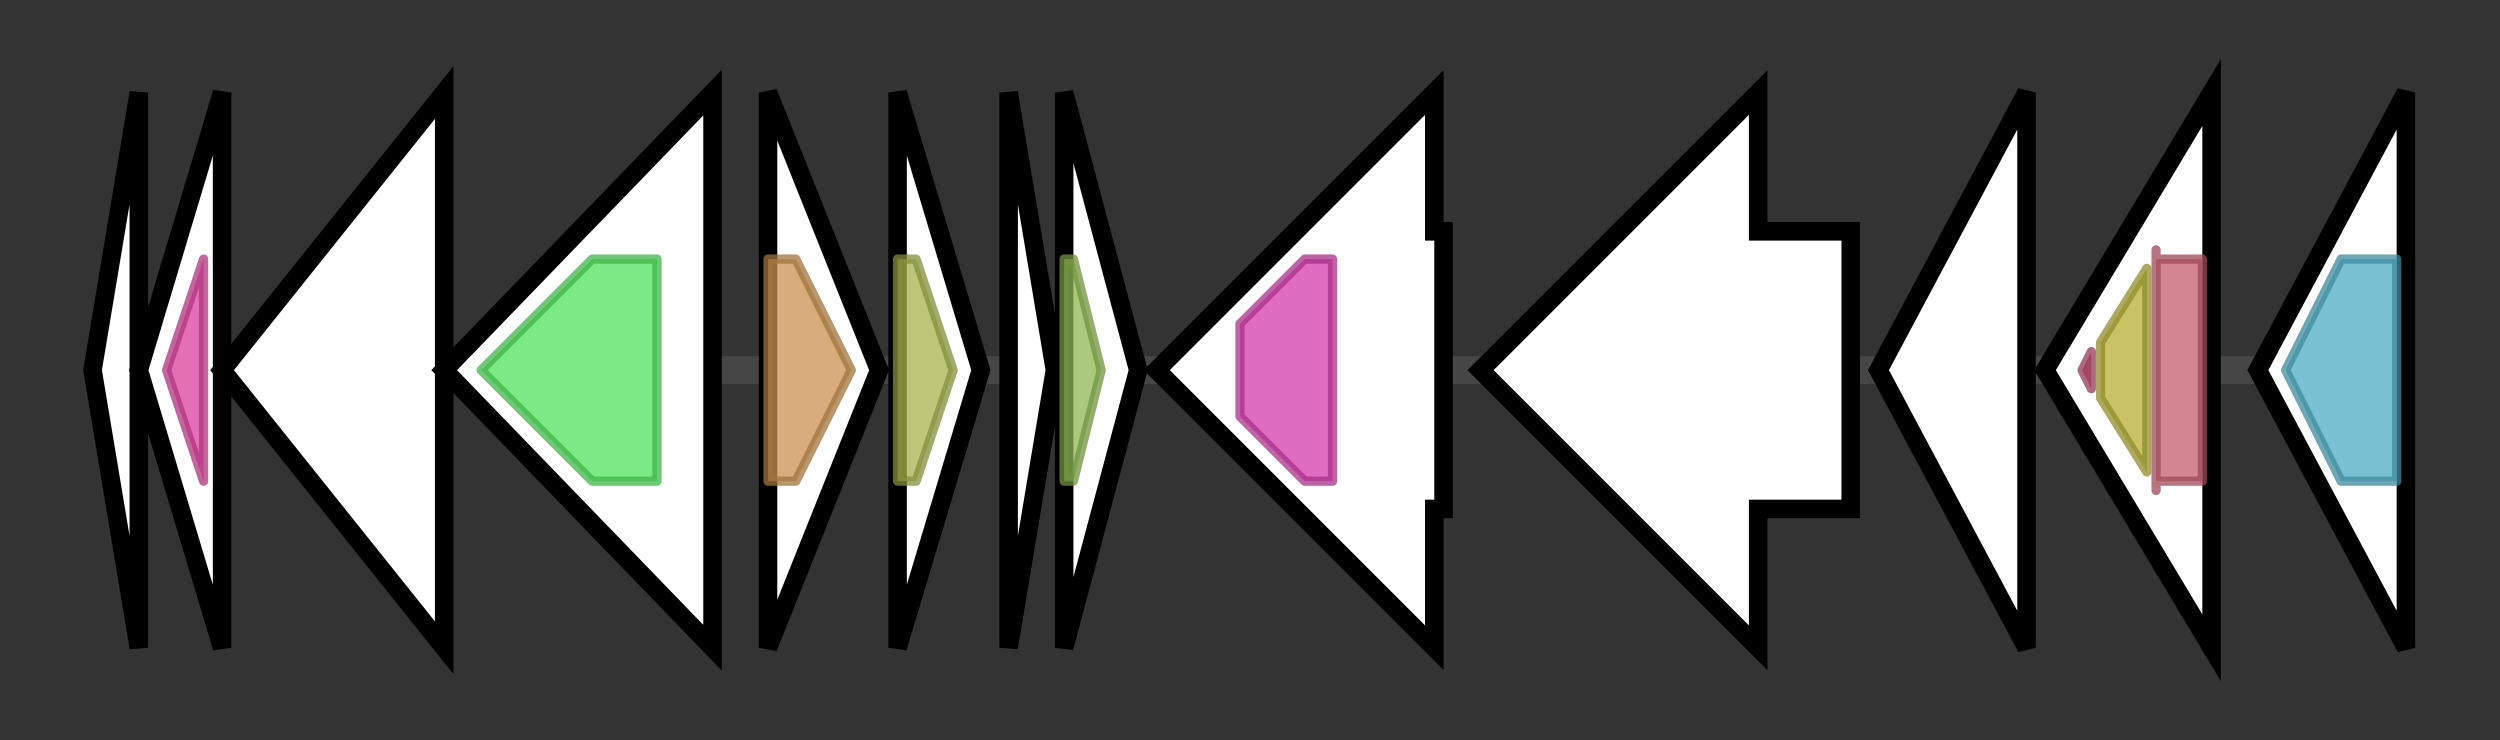 <svg version="1.1" baseProfile="full" xmlns="http://www.w3.org/2000/svg" width="270.167" height="80">
	<rect width="100%" height="100%" fill="#333333" stroke="none"/>
	<g>
		<line x1="10" y1="40.0" x2="260.167" y2="40.0" style="stroke:rgb(70,70,70); stroke-width:3 "/>
		<g>
			<title> (ctg83_1)</title>
			<polygon class=" (ctg83_1)" points="10,40 15,10 15,70" fill="rgb(255,255,255)" fill-opacity="1.0" stroke="rgb(0,0,0)" stroke-width="2"  />
		</g>
		<g>
			<title> (ctg83_2)</title>
			<polygon class=" (ctg83_2)" points="15,40 24,10 24,70" fill="rgb(255,255,255)" fill-opacity="1.0" stroke="rgb(0,0,0)" stroke-width="2"  />
			<g>
				<title>PqqD (PF05402)
"Coenzyme PQQ synthesis protein D (PqqD)"</title>
				<polygon class="PF05402" points="18,40 22,28 22,28 22,52 22,52" stroke-linejoin="round" width="7" height="24" fill="rgb(218,64,155)" stroke="rgb(174,51,124)" stroke-width="1" opacity="0.75" />
			</g>
		</g>
		<g>
			<title> (ctg83_3)</title>
			<polygon class=" (ctg83_3)" points="24,40 48,10 48,70" fill="rgb(255,255,255)" fill-opacity="1.0" stroke="rgb(0,0,0)" stroke-width="2"  />
		</g>
		<g>
			<title> (ctg83_4)</title>
			<polygon class=" (ctg83_4)" points="48,40 77,10 77,70" fill="rgb(255,255,255)" fill-opacity="1.0" stroke="rgb(0,0,0)" stroke-width="2"  />
			<g>
				<title>DUF4097 (PF13349)
"Putative adhesin"</title>
				<polygon class="PF13349" points="52,40 64,28 71,28 71,52 64,52" stroke-linejoin="round" width="23" height="24" fill="rgb(80,226,91)" stroke="rgb(64,180,72)" stroke-width="1" opacity="0.75" />
			</g>
		</g>
		<g>
			<title> (ctg83_5)</title>
			<polygon class=" (ctg83_5)" points="83,10 95,40 83,70" fill="rgb(255,255,255)" fill-opacity="1.0" stroke="rgb(0,0,0)" stroke-width="2"  />
			<g>
				<title>DapB_N (PF01113)
"Dihydrodipicolinate reductase, N-terminus"</title>
				<polygon class="PF01113" points="83,28 86,28 92,40 86,52 83,52" stroke-linejoin="round" width="10" height="24" fill="rgb(200,146,79)" stroke="rgb(160,116,63)" stroke-width="1" opacity="0.75" />
			</g>
		</g>
		<g>
			<title> (ctg83_6)</title>
			<polygon class=" (ctg83_6)" points="97,10 106,40 97,70" fill="rgb(255,255,255)" fill-opacity="1.0" stroke="rgb(0,0,0)" stroke-width="2"  />
			<g>
				<title>DapB_C (PF05173)
"Dihydrodipicolinate reductase, C-terminus"</title>
				<polygon class="PF05173" points="97,28 99,28 103,40 99,52 97,52" stroke-linejoin="round" width="8" height="24" fill="rgb(165,178,75)" stroke="rgb(132,142,60)" stroke-width="1" opacity="0.75" />
			</g>
		</g>
		<g>
			<title> (ctg83_7)</title>
			<polygon class=" (ctg83_7)" points="109,10 114,40 109,70" fill="rgb(255,255,255)" fill-opacity="1.0" stroke="rgb(0,0,0)" stroke-width="2"  />
		</g>
		<g>
			<title> (ctg83_8)</title>
			<polygon class=" (ctg83_8)" points="115,10 123,40 115,70" fill="rgb(255,255,255)" fill-opacity="1.0" stroke="rgb(0,0,0)" stroke-width="2"  />
			<g>
				<title>Coat_F (PF07875)
"Coat F domain"</title>
				<polygon class="PF07875" points="115,28 116,28 119,40 116,52 115,52" stroke-linejoin="round" width="6" height="24" fill="rgb(143,184,82)" stroke="rgb(114,147,65)" stroke-width="1" opacity="0.75" />
			</g>
		</g>
		<g>
			<title> (ctg83_9)</title>
			<polygon class=" (ctg83_9)" points="156,25 155,25 155,10 125,40 155,70 155,55 156,55" fill="rgb(255,255,255)" fill-opacity="1.0" stroke="rgb(0,0,0)" stroke-width="2"  />
			<g>
				<title>Rce1-like (PF02517)
"Type II CAAX prenyl endopeptidase Rce1-like"</title>
				<polygon class="PF02517" points="134,35 141,28 144,28 144,52 141,52 134,45" stroke-linejoin="round" width="10" height="24" fill="rgb(211,59,171)" stroke="rgb(168,47,136)" stroke-width="1" opacity="0.75" />
			</g>
		</g>
		<g>
			<title> (ctg83_10)</title>
			<polygon class=" (ctg83_10)" points="200,25 190,25 190,10 160,40 190,70 190,55 200,55" fill="rgb(255,255,255)" fill-opacity="1.0" stroke="rgb(0,0,0)" stroke-width="2"  />
		</g>
		<g>
			<title> (ctg83_11)</title>
			<polygon class=" (ctg83_11)" points="203,40 219,10 219,70" fill="rgb(255,255,255)" fill-opacity="1.0" stroke="rgb(0,0,0)" stroke-width="2"  />
		</g>
		<g>
			<title> (ctg83_12)</title>
			<polygon class=" (ctg83_12)" points="221,40 239,10 239,70" fill="rgb(255,255,255)" fill-opacity="1.0" stroke="rgb(0,0,0)" stroke-width="2"  />
			<g>
				<title>Elong-fact-P_C (PF09285)
"Elongation factor P, C-terminal"</title>
				<polygon class="PF09285" points="225,40 226,38 226,42" stroke-linejoin="round" width="5" height="24" fill="rgb(182,70,108)" stroke="rgb(145,56,86)" stroke-width="1" opacity="0.75" />
			</g>
			<g>
				<title>EFP (PF01132)
"Elongation factor P (EF-P) OB domain"</title>
				<polygon class="PF01132" points="227,37 232,29 232,51 227,43" stroke-linejoin="round" width="5" height="24" fill="rgb(182,175,51)" stroke="rgb(145,140,40)" stroke-width="1" opacity="0.75" />
			</g>
			<g>
				<title>EFP_N (PF08207)
"Elongation factor P (EF-P) KOW-like domain"</title>
				<polygon class="PF08207" points="233,27 233,28 238,28 238,52 233,52 233,53" stroke-linejoin="round" width="5" height="24" fill="rgb(197,92,109)" stroke="rgb(157,73,87)" stroke-width="1" opacity="0.75" />
			</g>
		</g>
		<g>
			<title> (ctg83_13)</title>
			<polygon class=" (ctg83_13)" points="244,40 260,10 260,70" fill="rgb(255,255,255)" fill-opacity="1.0" stroke="rgb(0,0,0)" stroke-width="2"  />
			<g>
				<title>Peptidase_M24 (PF00557)
"Metallopeptidase family M24"</title>
				<polygon class="PF00557" points="247,40 253,28 259,28 259,52 253,52" stroke-linejoin="round" width="14" height="24" fill="rgb(78,173,196)" stroke="rgb(62,138,156)" stroke-width="1" opacity="0.75" />
			</g>
		</g>
	</g>
</svg>

